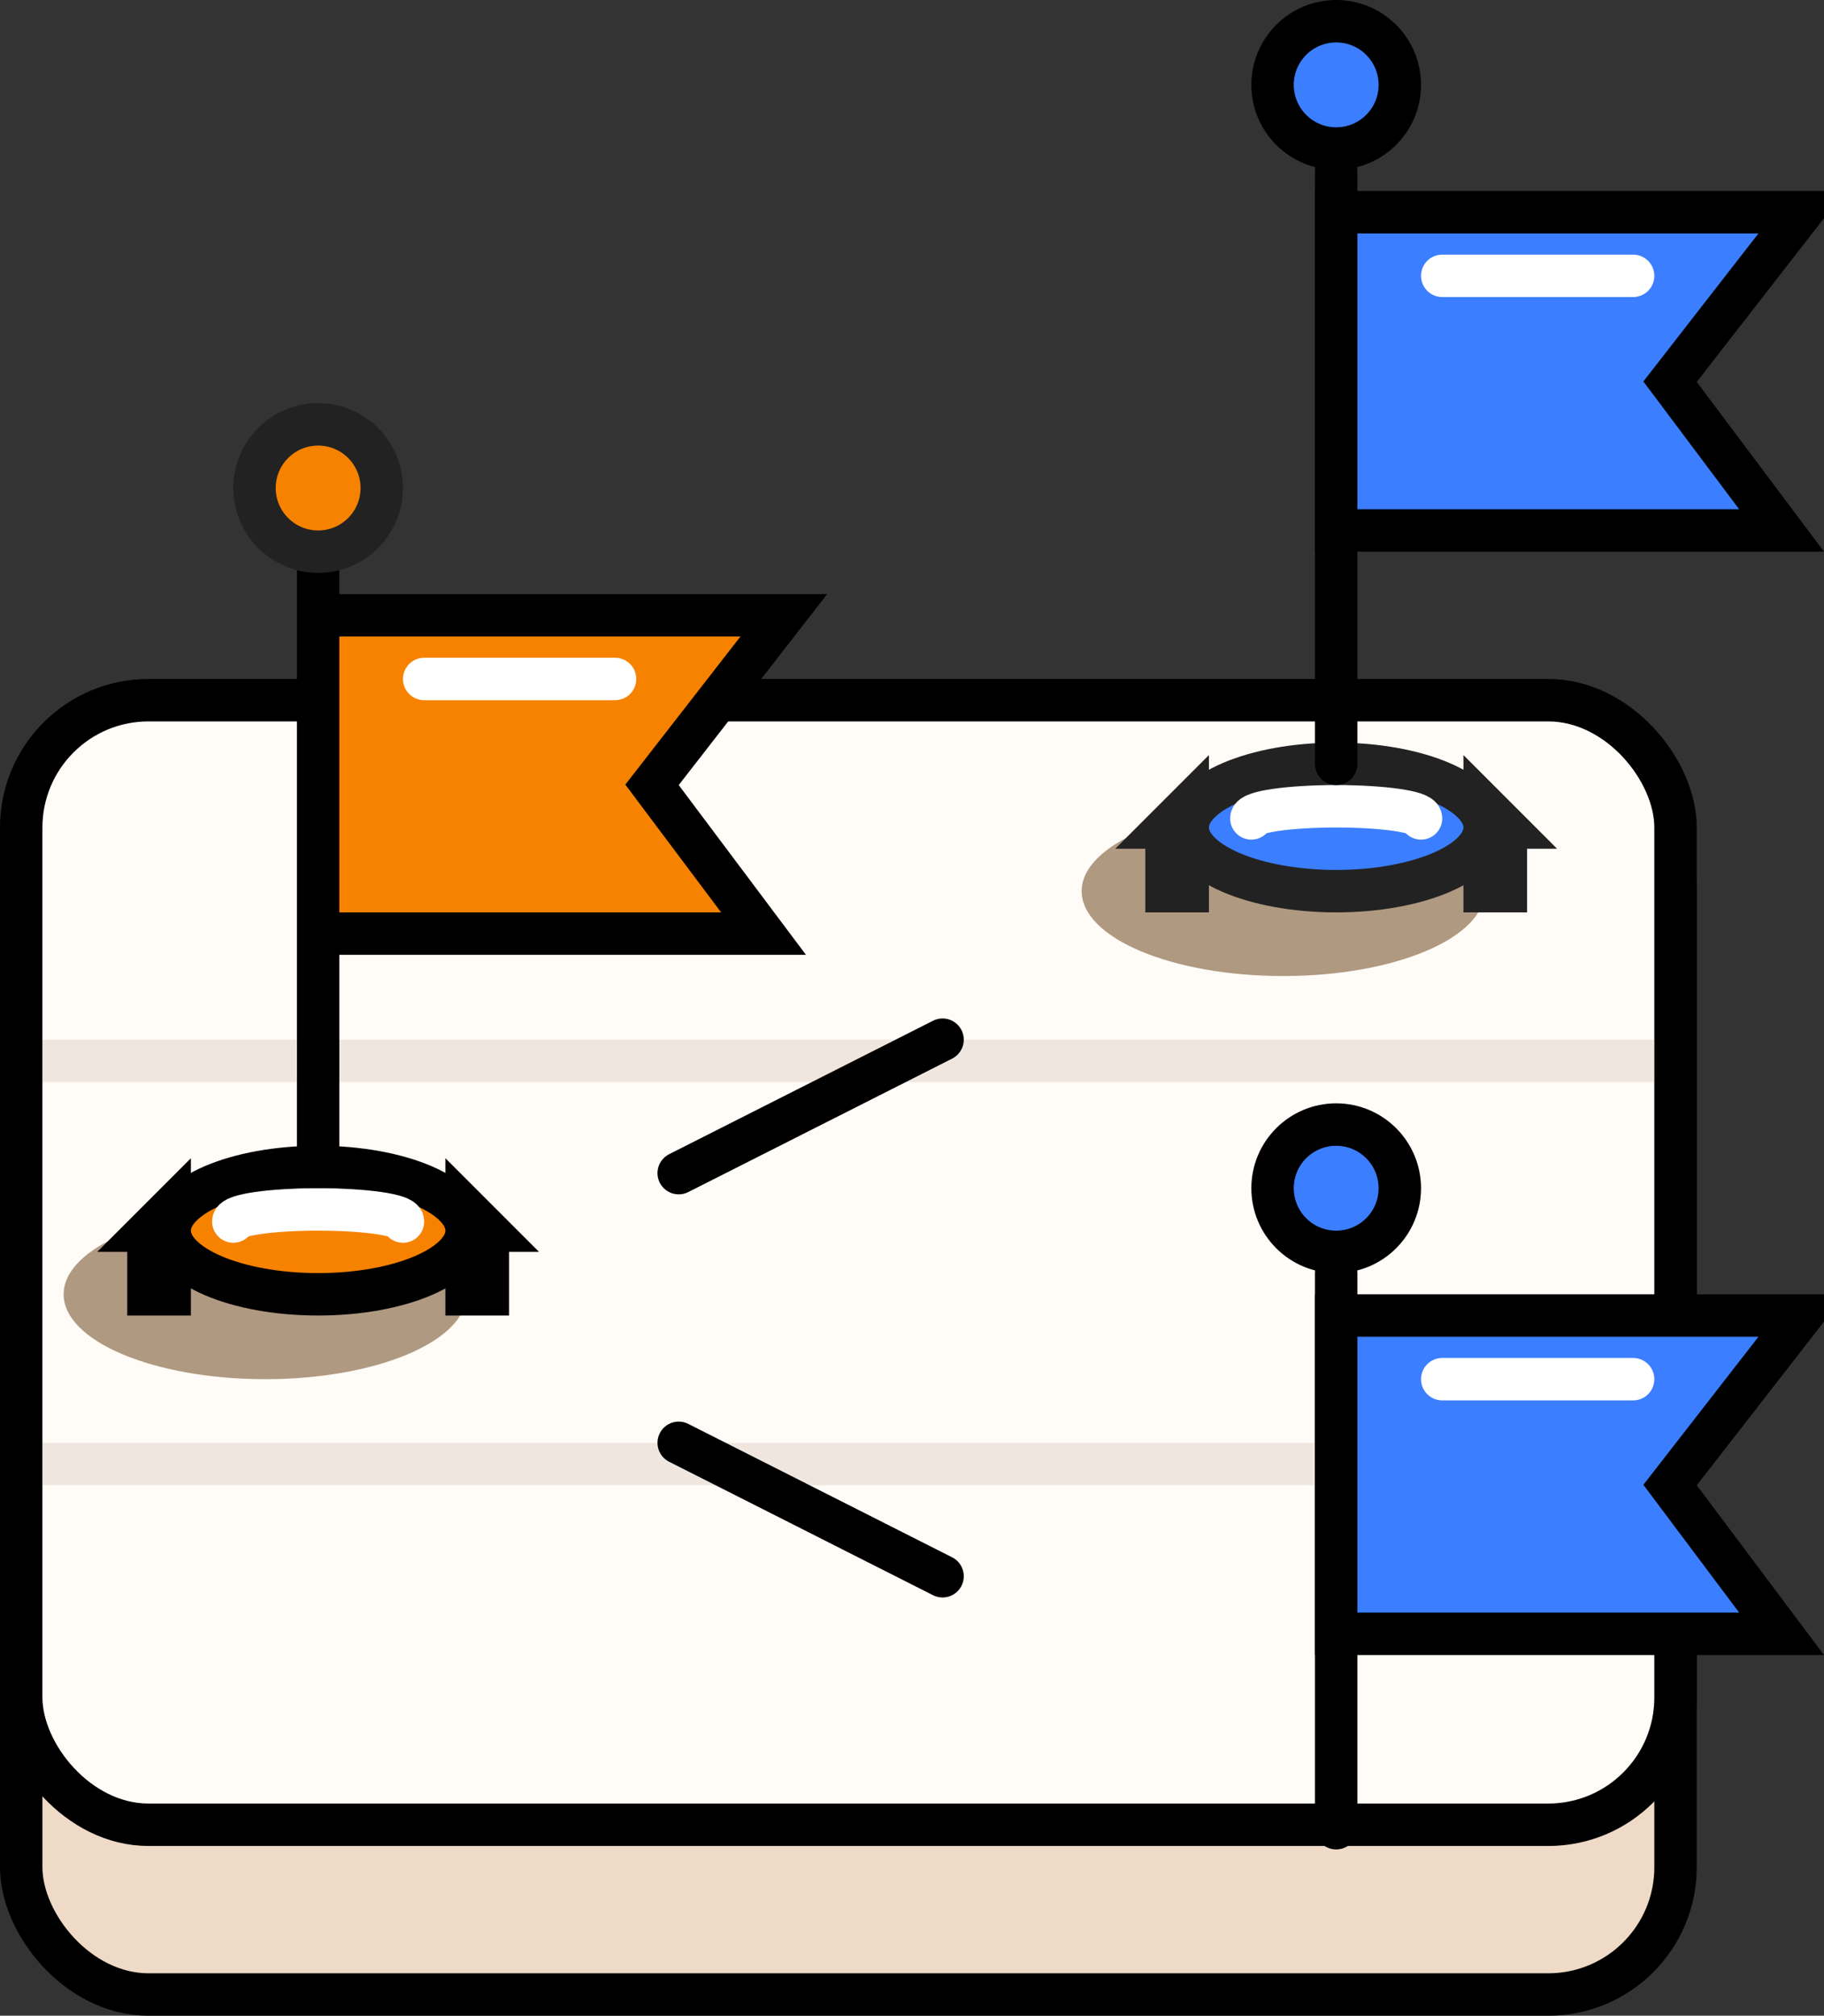 <?xml version="1.0" encoding="UTF-8"?>
<svg width="86px" height="95px" viewBox="0 0 86 95" version="1.1" xmlns="http://www.w3.org/2000/svg" xmlns:xlink="http://www.w3.org/1999/xlink">
    <rect x="0" y="0" width="86" height="95" fill="#333333" stroke="none"/>
    <!-- Generator: Sketch 50.2 (55047) - http://www.bohemiancoding.com/sketch -->
    <title>Group 133</title>
    <desc>Created with Sketch.</desc>
    <defs></defs>
    <g id="2.-Graphics" stroke="none" stroke-width="1" fill="none" fill-rule="evenodd">
        <g id="0.-Graphics" transform="translate(-378, -149)">
            <g id="Group" transform="translate(105, 91)">
                <g id="Group-214" transform="translate(5, 0)">
                    <g id="Group-133" transform="translate(268, 58)">
                        <g id="Group-135">
                            <rect id="Rectangle-34" stroke="#000000" stroke-width="2" fill="#EEDAC7" x="1" y="36" width="78" height="58" rx="6"></rect>
                            <rect id="Rectangle-34" stroke="#000000" stroke-width="2" fill="#FFFBF7" x="1" y="33" width="78" height="53" rx="6"></rect>
                            <rect id="Rectangle-47" fill="#B09981" opacity="0.2" x="2" y="49" width="76" height="2"></rect>
                            <rect id="Rectangle-47" fill="#B09981" opacity="0.2" x="2" y="68" width="76" height="2"></rect>
                            <path d="M44.441,49 L32,55.289" id="Path-17" stroke="#000000" stroke-width="2" stroke-linecap="round" stroke-linejoin="round"></path>
                            <path d="M44.441,68 L32,74.289" id="Path-17" stroke="#000000" stroke-width="2" stroke-linecap="round" stroke-linejoin="round" transform="translate(38.22, 71.144) scale(1, -1) translate(-38.22, -71.144) "></path>
                            <g id="Group-134" transform="translate(3, 19)">
                                <ellipse id="Oval-10" fill="#B09981" cx="9.5" cy="42" rx="9.5" ry="4"></ellipse>
                                <g id="Group-127" transform="translate(4, 0)" stroke-width="2">
                                    <g id="Group-121-Copy">
                                        <path d="M1,39 L1,38 L0,39 L1,39 Z M15,39 L16,39 L15,38 L15,39 Z M15,41 L15,42 L16,42 L16,41 L15,41 Z M1,41 L0,41 L0,42 L1,42 L1,41 Z" id="Combined-Shape" stroke="#000000" fill="#A95E0C"></path>
                                        <ellipse id="Oval-10" stroke="#000000" fill="#F78200" cx="8" cy="39" rx="7" ry="3"></ellipse>
                                        <path d="M12,38.571 C12,38.256 10.209,38 8,38 C5.791,38 4,38.256 4,38.571" id="Oval-10-Copy" stroke="#FFFFFF" stroke-linecap="round" stroke-linejoin="round"></path>
                                        <g id="Group-116-Copy-2" transform="translate(4, 0)">
                                            <g id="Group-115">
                                                <g id="Group-112" transform="translate(-0, 0)">
                                                    <g id="Group-111">
                                                        <path d="M4,36 L4,8" id="Path-13" stroke="#000000" stroke-linecap="round" stroke-linejoin="round"></path>
                                                        <path d="M4,10 L4,25 L25,25 L19.742,17.989 L25.955,10 L4,10 Z" id="Path-14" stroke="#000000" fill="#F78200" fill-rule="nonzero"></path>
                                                        <circle id="Oval-11" stroke="#222222" fill="#F78200" cx="4" cy="4" r="3"></circle>
                                                    </g>
                                                </g>
                                            </g>
                                        </g>
                                    </g>
                                    <path d="M13,13 L22,13" id="Path-15" stroke="#FFFFFF" stroke-linecap="round" stroke-linejoin="round"></path>
                                </g>
                            </g>
                            <g id="Group-134-Copy" transform="translate(51, 0)">
                                <ellipse id="Oval-10" fill="#B09981" cx="9.5" cy="42" rx="9.5" ry="4"></ellipse>
                                <g id="Group-127" transform="translate(4, 0)" stroke-width="2">
                                    <g id="Group-121-Copy">
                                        <path d="M1,39 L1,38 L0,39 L1,39 Z M15,39 L16,39 L15,38 L15,39 Z M15,41 L15,42 L16,42 L16,41 L15,41 Z M1,41 L0,41 L0,42 L1,42 L1,41 Z" id="Combined-Shape" stroke="#222222" fill="#3B7EFF"></path>
                                        <ellipse id="Oval-10" stroke="#222222" fill="#3B7EFF" cx="8" cy="39" rx="7" ry="3"></ellipse>
                                        <path d="M12,38.571 C12,38.256 10.209,38 8,38 C5.791,38 4,38.256 4,38.571" id="Oval-10-Copy" stroke="#FFFFFF" stroke-linecap="round" stroke-linejoin="round"></path>
                                        <g id="Group-116-Copy-2" transform="translate(4, 0)" stroke="#000000">
                                            <g id="Group-115">
                                                <g id="Group-112" transform="translate(-0, 0)">
                                                    <g id="Group-111">
                                                        <path d="M4,36 L4,8" id="Path-13" stroke-linecap="round" stroke-linejoin="round"></path>
                                                        <path d="M4,10 L4,25 L25,25 L19.742,17.989 L25.955,10 L4,10 Z" id="Path-14" fill="#3B7EFF" fill-rule="nonzero"></path>
                                                        <circle id="Oval-11" fill="#3B7EFF" cx="4" cy="4" r="3"></circle>
                                                    </g>
                                                </g>
                                            </g>
                                        </g>
                                    </g>
                                    <path d="M13,13 L22,13" id="Path-15" stroke="#FFFFFF" stroke-linecap="round" stroke-linejoin="round"></path>
                                </g>
                            </g>
                            <path d="M63,86.162 L63,60" id="Path-13" stroke="#000000" stroke-width="2" stroke-linecap="round" stroke-linejoin="round"></path>
                            <path d="M63,62 L63,77 L84,77 L78.742,69.989 L84.955,62 L63,62 Z" id="Path-14" stroke="#000000" stroke-width="2" fill="#3B7EFF" fill-rule="nonzero"></path>
                            <circle id="Oval-11" stroke="#000000" stroke-width="2" fill="#3B7EFF" cx="63" cy="56" r="3"></circle>
                            <path d="M68,65 L77,65" id="Path-15" stroke="#FFFFFF" stroke-width="2" stroke-linecap="round" stroke-linejoin="round"></path>
                        </g>
                    </g>
                </g>
            </g>
        </g>
    </g>
</svg>